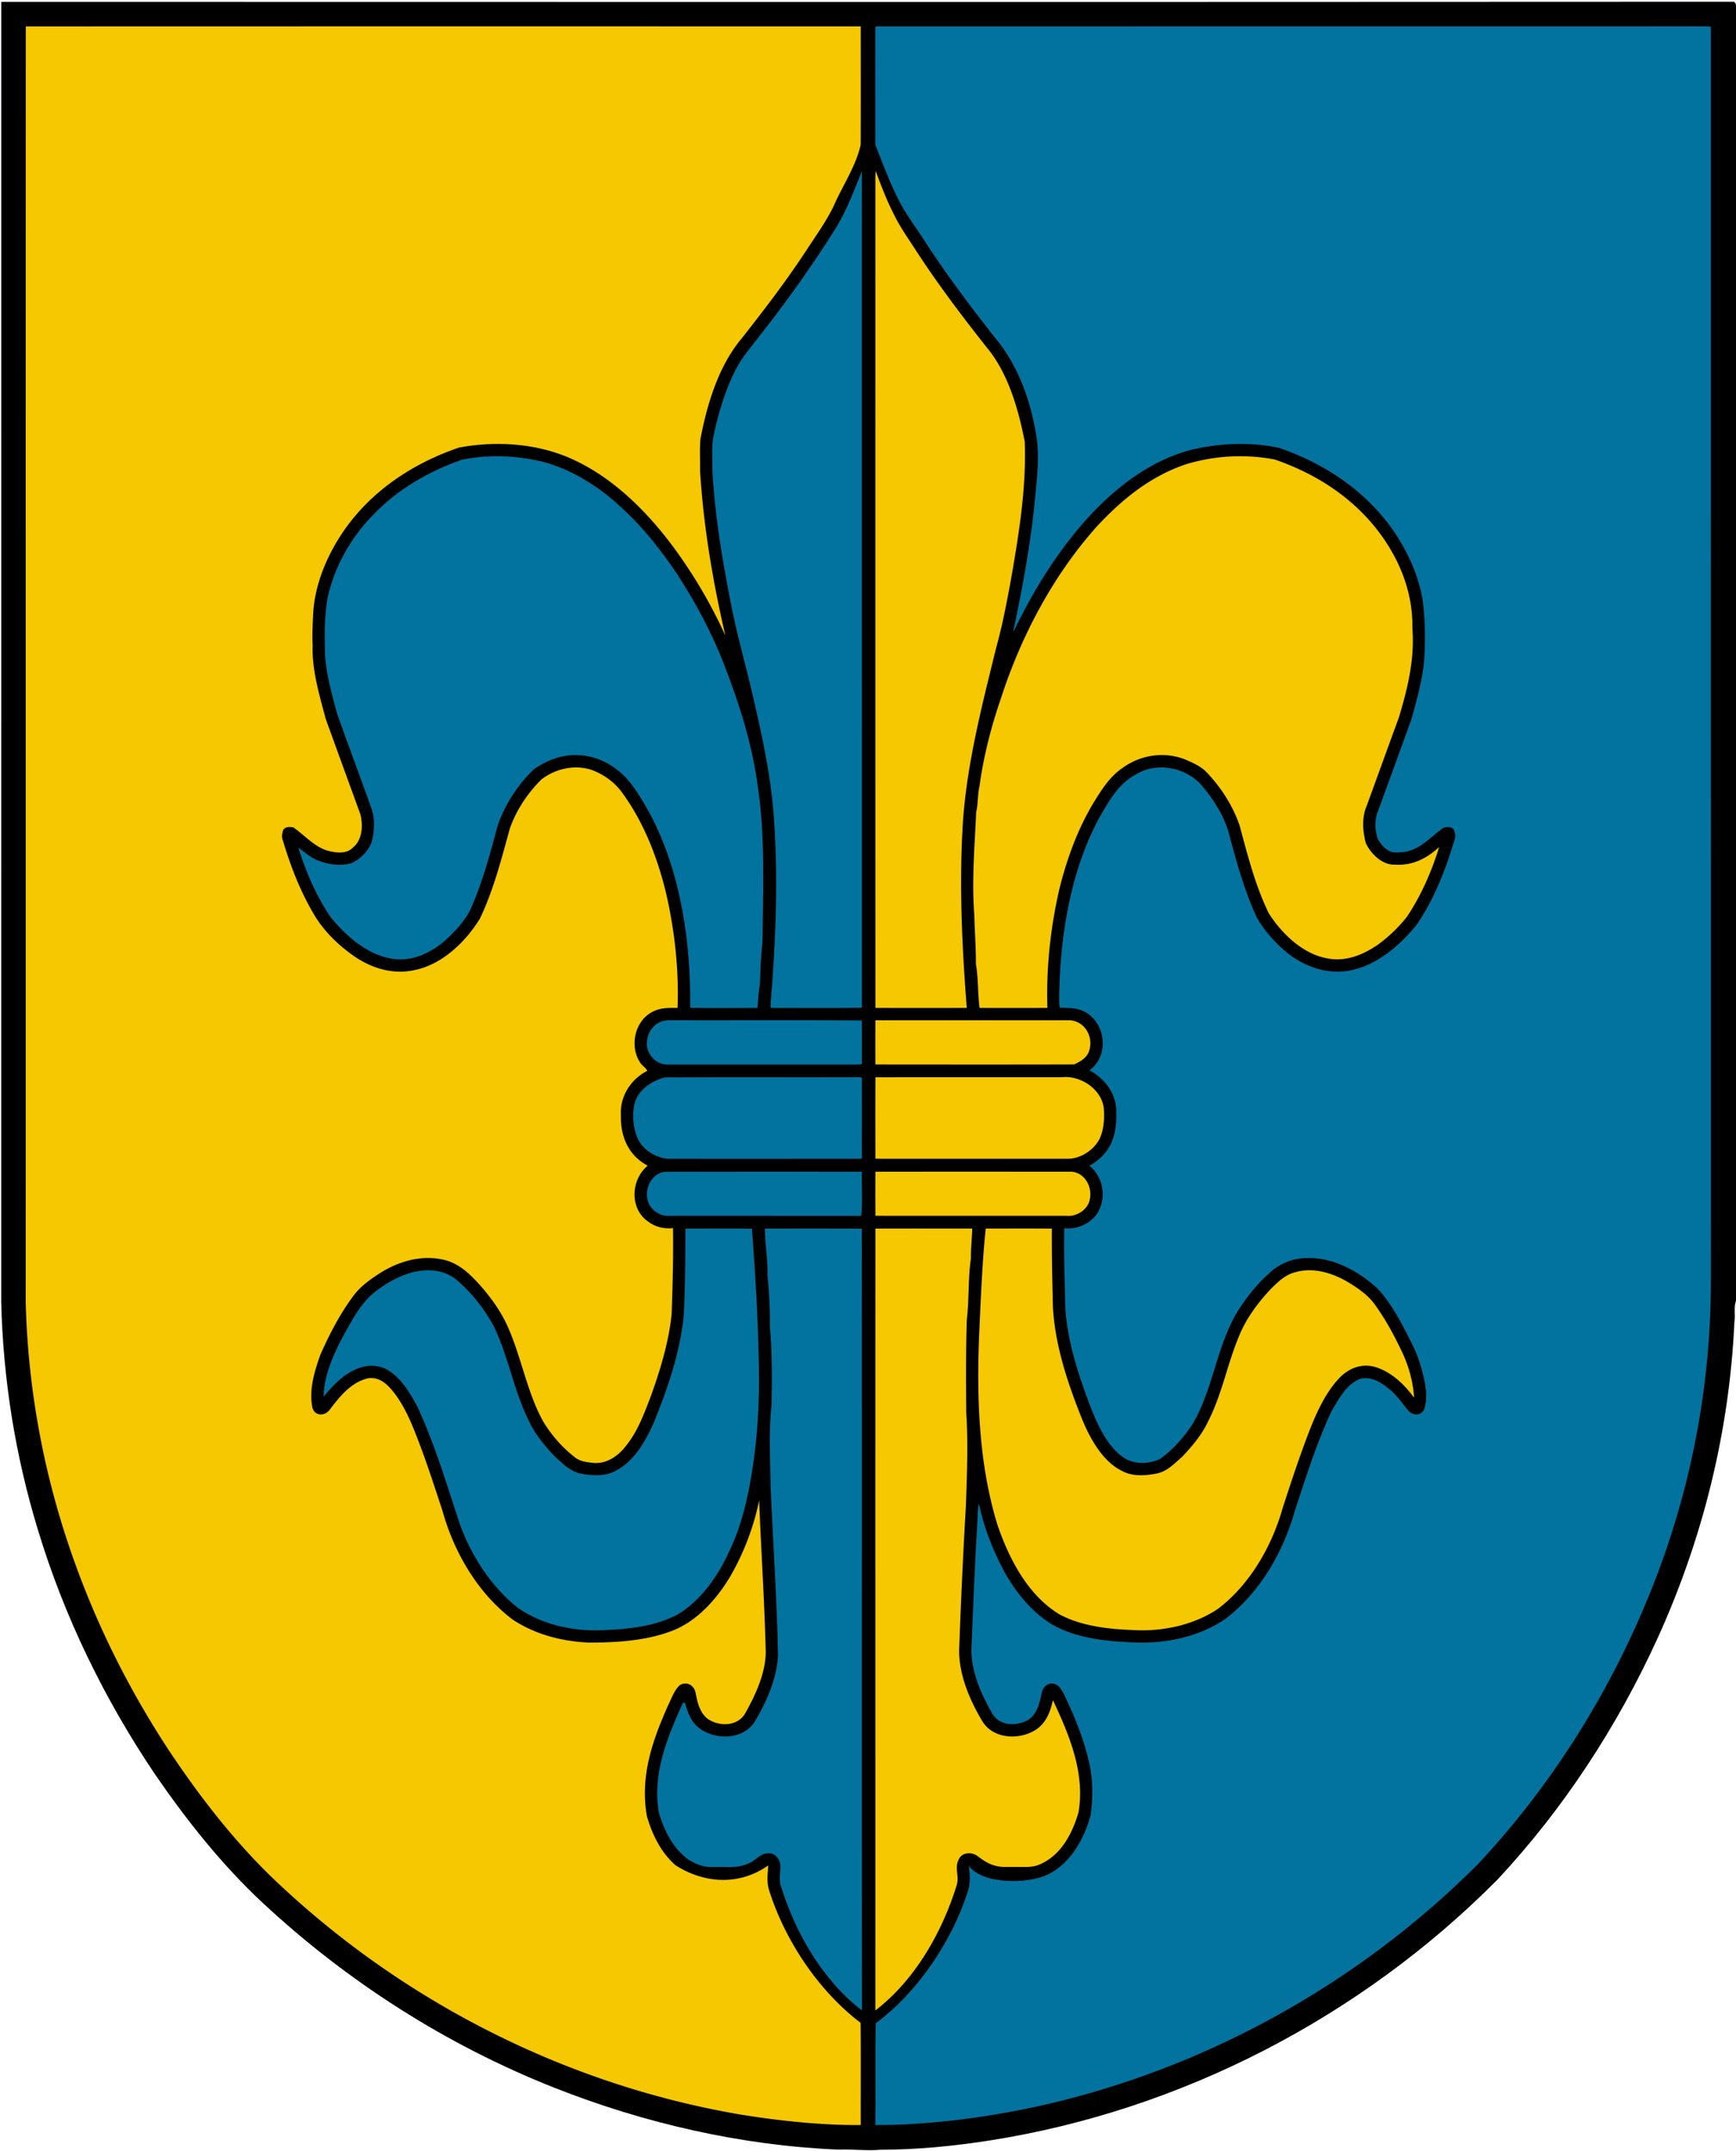 <?xml version="1.0" encoding="UTF-8"?>
<svg width="944" height="877pt" version="1.1" viewBox="0 0 708 877" xmlns="http://www.w3.org/2000/svg">
<path d="M.51.75S484.15.872 707.3.71l.7 1.1v528.56c-1.01 2.68-.16 5.81-.65 8.64-2.02 44.59-12.87 88.38-31.34 129-16.38 35.92-38.44 69.7-65.43 98.55-55.66 56.02-128.97 93.99-207.06 106.24-14.68 2.29-29.67 3.74-44.52 3.77-5.68.48-11.32-.28-17.01-.06-39.57-1.64-79.34-10.74-116.14-25.33-43.86-17.38-84.24-43.18-118.75-75.32-16.51-15.39-30.99-33.62-43.77-52.23-20.82-30.83-37.19-64.49-47.96-100.13C6.23 593.39 1.27 562.43.5 531 .51 354.26.51.75.51.75z" fill="#000"/>
 <path d="M351.03 10.77c-112.747-.03-227.76-.03-340.507.01-.06 173.16-.001 346.987-.031 520.222.9 36.05 7.64 71.87 19.88 105.803 9.55 26.72 22.36 52.18 37.87 75.937 12.27 18.56 26.02 36.489 41.95 52.07 52.43 50.58 119.91 85.14 191.783 97.387 15.5 2.54 33.348 4.44 49.068 4.28-.02-14.05.08-27.631-.05-41.671-17.09-12.95-30.738-33.428-37.178-53.618-1.26-3.56-.7-6.91-.52-10.56-11.75 8.33-26.167 7.416-37.82-.1-5.96-5.2-9.511-12.57-11.671-20.06-2.83-16.47 2.32-30.92 8.95-45.72 1.27-2.57 2.3-5.59 4.46-7.609 2.89-1.7 5.74-.051 6.45 3.009.72 3.8 1.601 7.88 4.711 10.52 4.53 3.39 12.26 3.43 15.43-1.88 4.46-7.83 8.97-17.61 8.45-26.79-.52-20.14-1.89-40.2-2.65-60.27-2.19 10.88-6.25 21.46-11.79 31.07-5.52 9.24-13.55 18.31-23.83 22.21-10.55 4.04-22.79 4.77-33.98 4.75-10.95-.51-22.021-3.37-31.171-9.56-14.11-10.779-23.79-27.44-28.44-44.4-3.26-9.74-6.34-19.51-10.08-29.08-2.61-6.8-5.33-13.4-9.87-19.179-2.68-3.31-5.849-6.27-10.469-5.52-7.02 1.68-11.65 7.73-15.8 13.16-2.15 2.37-5.99 2.09-6.78-1.32-1.41-7.32.8-14.43 3.18-21.29 3.65-8.25 7.849-16.46 13.23-23.74 2.94-4.17 7.01-7.04 11.24-9.77 7.84-4.92 17.27-7.59 26.44-5.26 5.4 1.43 9.19 4.84 12.95 8.77 4.7 5.07 8.98 10.769 12 17 6.08 12.759 8.4 28.39 15.39 40.55 3.27 5.22 7.4 9.97 12.24 13.78 2.13 1.96 5.16 2.33 7.921 2.6 4.9.49 9.49-2.351 12.529-5.991 5.36-6.27 7.931-13.45 10.841-21.01 3.9-10.779 7.38-22.23 8.56-33.67.42-11.81.729-23.22.569-35.06-4.57.42-8.07-.77-11.52-3.74-6.27-5.83-5.17-16.52 1.21-21.74-7.73-3.94-11.189-11.88-10.928-20.29-.58-7.77 3.878-14.87 10.738-18.36-.52-1.13-1.89-1.98-2.65-3.01-4.68-6.5-2.7-16.961 4.43-20.87 3.39-1.93 6.79-1.81 10.56-1.78.6-15.64-1.179-31.57-4.689-46.83-3.49-14.45-9.06-28.83-17.871-40.89-2.97-4.16-7.169-7.22-11.889-9.11-7.02-2.63-15.201-.86-21.041 3.66-5.65 5.52-10.38 12.691-12.96 20.18-3.35 12.22-6.689 25.23-12.209 36.67-5.86 9.49-15.41 18.67-26.68 20.91-8.78 1.92-17.5-.75-24.73-5.8-6.36-4.46-12.19-10.109-16.16-16.829-5.61-9.45-9.55-19.61-12.69-30.11-.65-1.65-.37-2.83.1-4.46 1.1-1.37 2.51-1.24 4.09-1.02 4.6 3.16 8.96 8.3 14.43 9.62 3.18.79 7.159 1.28 9.739-1.21 4.08-3.22 4.33-9.05 3.22-13.72-4.72-12.94-9.44-25.9-14.13-38.86-2.58-9.67-5.73-20.169-5.35-30.189-.23-3.93-.02-8.042.18-11.991.46-12.33 5.67-24.63 12.609-34.68 11.32-16.32 28.251-27.47 46.881-33.81 15.52-2.92 32.78-1.71 47.17 5.16 18.74 8.8 34.04 25.64 45.37 42.641 6.17 9.14 11.56 18.86 16.12 28.89-5.12-22.03-8.94-44.6-10.32-67.19.07-4.31-.21-8.72.15-13.01 2.72-14.32 7.45-30.01 17.05-41.3 9.14-11.64 18.11-23.349 26.22-35.739 4.2-6.44 8.998-12.99 12.009-20.06 3.45-7.27 8.379-15.021 10.07-22.9.08-16.06.04-32.17.02-48.23zm6.09 58.93c-.09 1.09-.13 2.18-.12 3.27.01 112.672-.019 225.352.021 338.01 12.41.02 24.84.05 37.26-.01-1.86-23.72-3.04-48.22-1.78-71.97 1.13-24.9 7.8-50.58 13.76-74.81 2.41-8.64 4.09-17.37 5.74-26.19 3.34-18.91 6.68-38.75 5.91-57.98-2.56-13.16-6.78-27.98-15.54-38.43-10.22-12.93-20.13-26.05-29.09-39.88-2.99-4.64-6.34-9.33-8.71-14.29-2.95-5.71-5.21-11.71-7.45-17.72zm149.01 116.332c-7.664-.037-15.347 1.08-22.64 3.336-14.37 4.89-25.772 14.159-35.992 25.119-18 20.06-31.119 44.96-39.369 70.52-3.94 11.42-7.01 23.5-8.63 35.43-.86 3.5-.54 7.18-1.38 10.73-.58 13.64-1.86 27.69-.77 41.81.16 6.7.7 13.34.66 20.06 1.01 6.04.71 11.9 1.49 17.95 9.219.02 18.45.01 27.67 0-.53-16.1 1.21-32.41 4.8-48.13 3.07-12.531 7.48-24.7 14.16-35.78 3.39-5.4 6.44-10.43 11.87-14.06 7.24-5.27 16.94-6.66 25.3-3.36 3.34 1.42 6.89 2.98 9.28 5.76 5.68 6.06 10.17 13.18 12.93 21.03 3.27 12.09 6.45 24.76 11.99 36.03 5.22 8.15 13.68 16.39 23.5 18.24 7.67 1.63 14.848-1.3 21.069-5.6 4.35-3.2 8.4-7.05 11.73-11.31 5.82-8.67 10.07-18.47 13.15-28.43-5.08 4.65-10.87 7.64-17.94 7.19-5.25.22-9.78-4.28-11.94-8.68-1.35-4.97-1.75-10.62.37-15.43 4.38-11.97 8.69-23.96 13.08-35.92 3.62-12 6.5-23.9 5.49-36.53.32-15.321-5.98-29.78-15.55-41.49-10.61-12.909-24.92-21.789-40.64-27.17a75.308 75.308 0 0 0-13.687-1.315zM396.534 415.997c-13.176-.001-26.35.002-39.516.022-.03 6-.04 12.01 0 18.02 27 .02 54.05.06 81.053-.02 3-1.39 5.689-2.96 6.369-6.47 1.26-5.54-2.449-11.35-8.379-11.55-13.17.005-26.348 0-39.524-.002zm37.891 23.158c-.48.006-.955.037-1.427.094-25.32.01-50.66-.01-75.967.01-.06 11.07-.03 22.15-.02 33.22 26.31.05 52.69 0 79.013.02 5.09-.31 9.99-3.57 12.4-8.07 1.8-3.87 2.04-8.24 1.75-12.44-.778-7.396-8.553-12.922-15.742-12.834zm-37.907 38.59c-13.17-.002-26.34.005-39.5.025-.03 5.99-.04 11.979.01 17.969 25.95.03 52.03-.01 77.992.01 4.1.44 8.88-2.64 9.46-6.9 1.1-5.29-2.542-11.42-8.461-11.09-13.16-.004-26.33-.013-39.5-.014zm0 23.204c-13.16-.01-26.34-.03-39.5.01-.05 106.238 0 212.55-.02 318.803 16.08-12.33 27.11-31.641 33.07-50.751 1.38-4-.99-7.37 1-10.93 1.29-2.8 5.04-3 7.34-1.45 2.43 1.82 4.72 3.481 7.75 4.171 2.66.72 5.1.37 7.84.45 3.86-.08 7.26.46 10.83-1.4 8.16-3.83 12.65-12.61 15.03-20.88 2.73-16.01-3.74-31.56-10.45-45.74-1.06 4.77-2.74 9.34-7.03 12.11-6.57 4.19-17.001 3.82-21.55-3.2-5.51-9.05-10.29-20.37-9.59-31.14.7-19.08 1.58-37.94 2.68-57.01.43-12.74 1-25.23.14-37.99-.09-12.65-.18-25.34.25-37.98 1-8.451.43-16.68 1.68-24.981-.09-4.05.41-8.07.53-12.09zm5.5 0c-1.36 12.39-2.11 30.289-2.67 43.059-1.09 25.84-.2 53.09 7.52 78 4.73 13.7 12.29 28.33 25.03 36.141 8.82 4.88 20.18 6.15 30.11 6.5 11.96.74 24.9-1.97 34.9-8.77 12.9-9.88 21.799-25.41 26.179-40.88 3.46-10.68 6.99-21.41 11.05-31.88 2.86-7.33 6.51-15.249 11.92-21.06 3.69-3.87 8.53-6.06 13.93-4.89 6.98 1.74 12.59 7.11 16.73 12.76-.43-6.95-2.45-13.85-5.59-20.049-2.93-6.16-6.3-12.21-10.28-17.76-2.96-4.22-7.68-7.361-12.08-9.911-6.35-3.52-13.79-5.53-20.94-3.34-3.84 1.07-6.61 3.831-9.4 6.561-5.4 5.7-10.36 12.37-13.249 19.72-4.79 11.55-6.761 23.25-12.511 34.519-2.5 5.34-6.56 10.14-10.59 14.4-3.29 2.76-5.85 5.78-10.25 6.74-4.73.94-10.11 1.33-14.46-1.16-7.37-3.66-12.28-12.26-15.46-19.54-6.47-15.85-12.6-33.87-12.58-51.12-.22-9.39-.41-18.62-.35-28.03-8.99-.05-17.978-.02-26.958-.01z" fill="#f5c801"/>
 <path d="M693 10.75c-111.233.03-336.022.03-336.022.03s-.05 32.852 0 48.252c9.024 23.339 10.498 25.009 18.398 36.578 9.4 14.72 19.82 28.69 30.65 42.38 9.46 11.24 14.78 26.676 16.81 40.99 1.006 7.089.23 14.42-.44 21.56-1.65 18.96-5.14 37.95-9.08 56.56l.14.239c8.5-17.64 19.21-34.8 32.84-49.03 10.95-11.21 23.841-20.68 39.151-24.81 11.72-2.85 24.249-3.37 36.079-.93 17.09 5.85 32.64 15.69 43.9 29.97 7.2 9.23 12.79 20.401 14.76 31.981 1.16 9.03 1.27 18.29.39 27.34-1.09 7.34-2.98 14.58-5.05 21.69-4.59 12.77-9.27 25.52-13.93 38.26-1.03 3.18-.74 7 .26 10.16 1.7 3.05 4.29 6 8.15 5.6 7.83.08 11.791-4.77 17.44-9.15 1.45-1.36 3.97-1.8 5.42-.23.76 1.68.87 3.09.19 4.82-3.62 11.9-8.39 24.26-15.61 34.46-6.69 8.16-16.04 16.15-26.66 18.2-9.47 1.88-18.74-1.43-26.09-7.37-4.66-3.96-8.969-8.64-12.019-13.96-4.78-10.15-7.94-21.328-10.88-32.139-1.63-7.74-5.93-15.03-10.96-21.06-6.15-8.03-18.46-10.76-27.26-5.56-7.52 3.85-11.531 11.389-15.571 18.439-11.39 21.42-15.53 46.96-16.02 70.98.02 1.93-.09 3.92.18 5.83 3.92.28 7.35-.079 10.88 2.101 8.12 4.9 9.212 17.84 1.261 23.48 5.97 3.25 10.33 8.64 10.93 15.57.11 4.59.06 9.19-1.77 13.5-1.69 4.23-5.221 7.74-9.21 9.85 6.27 4.78 7.41 15.08 2.03 20.96-3.3 3.41-7.51 4.97-12.26 4.5-.18 9.43.11 18.78.33 28.2-.06 14.66 4.819 29.91 9.959 43.53 2.83 7.39 6.61 16.2 13.03 21.17 4.49 3.53 10.55 3.52 15.6 1.3 5.42-3.74 9.93-9.03 13.541-14.51 8.06-13.93 9.47-29.81 17.12-43.87 3.8-6.519 8.65-12.7 14.3-17.72 4.05-3.78 9.548-5.9 15.089-5.91 10.51-.47 21.16 5.37 28.7 12.321 5.92 6.26 10.05 14.469 13.89 22.119 2.71 5.19 4.45 10.83 5.54 16.57.66 3.64.86 7.25-.35 10.8-1.33 2.53-4.23 2.4-6.18.67-2.7-3.15-4.71-6.459-8.03-9.07-3.31-2.799-6.95-5.02-11.48-4.32-5.76 1.99-8.99 8.18-11.93 13.09-6.17 13.071-10.56 27.13-15.07 40.84-4.75 16.86-14.119 33.13-28.11 43.96-11.74 8.14-26.94 10.75-40.98 9.55-10.82-.52-23.63-2.37-32.6-8.91-6.89-4.91-11.95-11.5-16.26-18.71-4.95-9.1-8.86-18.68-10.89-28.87-.59 2.32-.46 4.61-.6 6.97-1.07 17-1.71 34-2.41 51.01-.67 9.72 3.87 19.84 8.64 28.08 3.28 4.97 10.49 4.85 15.02 1.81 3.32-2.52 4.19-7.05 5-10.88.57-2.32 2.67-4.15 5.15-3.4 2.05.57 3 2.68 3.96 4.39 4.419 9.21 8.18 18.47 10.36 28.49 1.46 6.8 1.319 13.57.479 20.44-2.54 9.65-8.19 19.909-17.53 24.409-7.975 3.87-26.511 4.14-32.22-3.55.53 3.64.74 7.19-.48 10.72-6.43 19.95-20.32 40.82-37.43 53.42-.369 9.852.008 32.214-.228 41.54 21.95.1 46.108-3.18 67.517-7.899 67.27-15.12 129.78-49.84 178.44-98.64 32.48-34.71 57.66-76.372 74.08-120.93 13.51-36.77 20.601-75.832 20.751-114.997-.01-171.038.02-342.083-.01-513.128-1.56-.21-3.17-.1-4.74-.12zM351.502 69.72c-3.05 7.72-5.95 15.41-10.2 22.59-9.38 15.02-19.62 29.5-30.57 43.42-3.81 5.11-7.919 9.47-10.819 15.21-4.13 8.16-6.82 17.16-8.751 26.07-1.1 4.48-.52 9.32-.66 14 .91 18.11 3.86 36.22 7.38 53.99 2.46 13.42 6.45 26.479 9.4 39.799 3.55 15.39 6.84 30.381 8.16 46.18 2.05 26.32.99 52.961-1.23 79.238l.25.78c12.33-.06 24.73.12 37.05-.09-.03-113.73 0-227.46-.01-341.19zM201.196 186.039c-4.317.077-8.612.531-12.79 1.405-13.46 4.66-26.52 12.21-36.34 22.62-8.99 9.13-15.579 20.931-18.419 33.43-1.39 7.56-1.321 15.71-1.091 23.36.41 8.09 2.84 16.16 4.87 23.97 4.64 13.16 9.591 26.25 14.281 39.399 1.33 4.25.959 9.111-.171 13.36-1.53 3.64-4.829 7.06-8.539 8.48-4.17 1.12-8.971.48-12.971-1.06-3.26-1.11-5.58-3.48-8.35-5.36 3.09 9.92 7.33 19.82 13.24 28.41 5.96 7.35 14.52 14.92 24.08 16.7 8.13 1.71 15.83-1.71 22.01-6.77 4.48-4 9.14-8.87 11.47-14.48 4.44-10.36 7.53-21.62 10.38-32.52 2.89-8.72 8.24-16.939 14.87-23.29 5.27-3.75 11.73-6.179 18.28-5.759 6.08.18 11.84 2.75 16.51 6.57 5.59 4.66 9.44 11.76 12.96 18.04 12.28 23.65 16.31 51.99 16.02 78.367 9.14.2 18.32.07 27.46.06.26-3.34.41-6.661 1-9.971.14-5.65.36-11.35 1.02-16.97.22-20.79 1.16-42.5-1.87-63.04-2.3-17.45-7.491-33.81-13.851-50.17-5.03-13-11.59-25.19-19.18-36.86-6.54-9.669-13.65-18.83-22.329-26.7-8.75-8.32-19.56-15.3-31.22-18.68-6.881-1.757-14.137-2.673-21.33-2.545zm111.067 229.958c-13.108.011-26.221.04-39.276.01-4.79-.08-8.34 3.33-9.05 7.97-1 4.93 3.03 10.04 8.041 10.09h74.03c1.82-.01 3.7.09 5.51-.16-.01-5.94-.02-11.87 0-17.81-13.04-.104-26.145-.111-39.254-.1zm38.954 23.24c-26.63.07-53.48-.06-80.078.07-5.62 1.53-11.108 5.16-12.479 11.18-.85 3.89-.43 8.98.98 12.72 1.94 5.22 6.98 8.54 12.34 9.29 26.49 0 53.02.03 79.507-.01.05-10.88.01-21.77.02-32.65l-.29-.599zm-39.487 38.515c-13.254-.002-26.507.01-39.741.055-5.64-.17-9.151 6.24-7.921 11.2.61 3.69 4.3 6.56 7.92 6.75 26.4.01 52.82-.019 79.23.021.66-5.29.141-12.43.261-18-13.24-.01-26.494-.025-39.748-.026zm-18.621 23.187c-4.523.004-9.045.024-13.56.04-.02 11.84-.091 24.168-.721 36.018-1.62 14.89-6.68 29.691-12.37 43.481-3.18 7.11-7.83 15.3-14.99 19.01-4.36 2.62-9.65 2.3-14.47 1.41-4.59-.98-7.47-4.05-10.78-7.09-4.09-4.27-8.05-9.07-10.55-14.45-6.29-12.68-8.16-25.981-14.33-38.68-3.76-6.89-8.699-13.23-14.618-18.39-2.94-2.63-6.77-4.091-10.69-4.281-8.76-.59-17.76 4.26-24.291 9.731-4.6 4.04-7.8 9.94-10.79 15.22-4.33 7.89-8.88 17.38-8.95 26.54 4.01-4.86 8.01-9.15 14.01-11.53 4.16-1.7 9.19-1.44 12.93 1.16 5.049 3.31 8.58 9.37 11.37 14.6 7.07 15.291 11.959 31.77 17.229 47.76 4.74 13.02 12.821 25.62 23.81 34.221 9.87 6.85 22.77 9.61 34.65 8.98 10.01-.35 21.4-1.55 30.34-6.37 9.77-5.81 16.95-16.32 21.43-26.56 4.69-9.83 7.24-21.03 8.94-31.74 2.31-14.25 3.03-28.59 2.8-43.01-.35-18.681-1.42-37.37-2.84-56.01-4.514-.05-9.037-.063-13.56-.06zm18.859.04c-.07 6.37 1.29 12.638 1.04 19.048.74 6.98 1.05 13.96.999 20.99.95 10.59.83 21.31.66 31.95-1.24 10.78-.499 22.21-.389 33.04.99 22.98 2.58 45.99 3.03 69-.49 9.42-4.66 18.881-9.44 26.891-4.67 7.53-15.96 7.78-22.57 2.85-3.58-2.65-4.741-6.4-5.971-10.47l-.82.04c-6.42 14.33-12.59 28.85-9.78 44.9 2.3 7.46 5.59 14.3 12.03 19.04 3.08 1.99 6.53 3.25 10.25 3.01 5.25-.22 9.72.79 14.63-1.63 2.55-.97 4.6-4.03 7.35-3.9 3.06-.53 5.28 2.45 5.29 5.24 0 2.99-.77 5.59.35 8.52 5.94 18.97 16.971 38.03 32.91 50.28-.1-106.162.04-212.647-.07-318.802-13.16-.04-26.339-.06-39.499 0z" fill="#02739f"/>
</svg>

